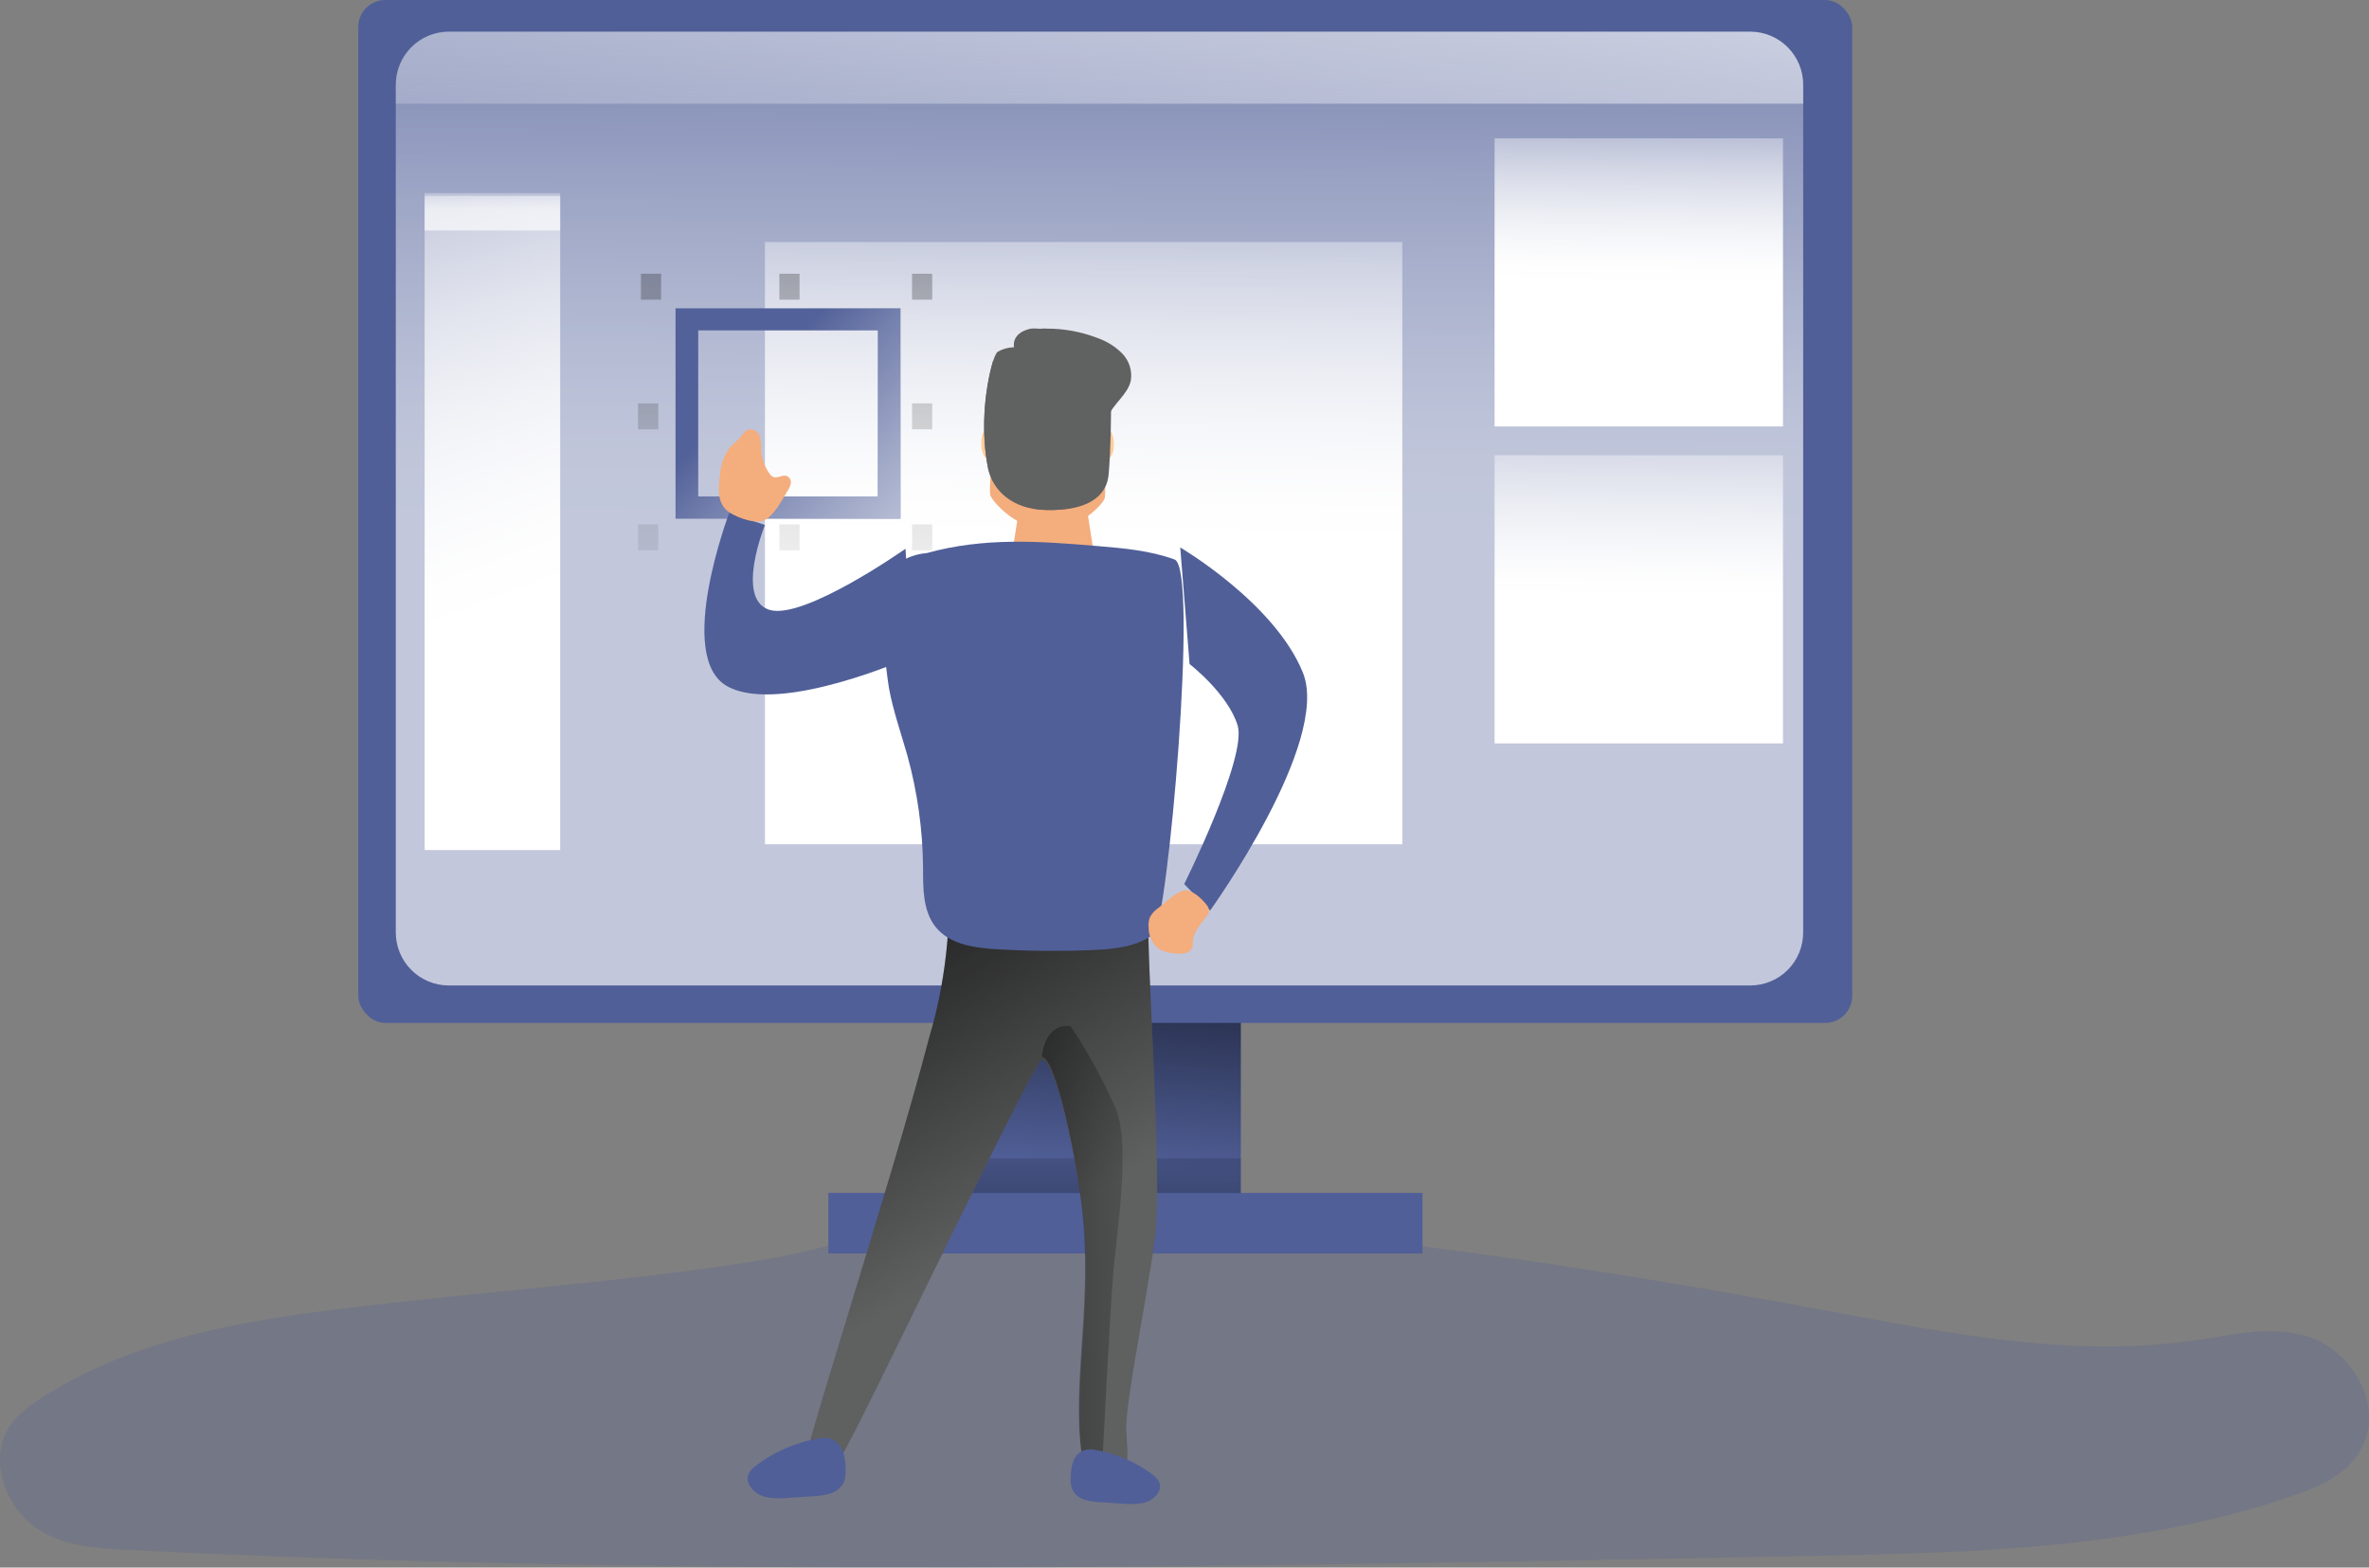 <svg width="822" height="544" viewBox="0 0 822 544" fill="none" xmlns="http://www.w3.org/2000/svg">
<rect x="0" y="0" width="822" height="544" fill="#808080" stroke="none"/>
<path opacity="0.24" d="M131.972 452.613C91.511 457.283 49.809 462.419 14.204 485.264C9.439 488.328 4.6 491.942 1.971 497.458C-3.305 508.553 2.683 523.177 11.977 529.855C21.27 536.533 32.737 537.294 43.674 537.844C238.419 547.586 433.456 543.761 628.366 539.957C684.967 538.858 742.464 537.59 796.71 518.718C806.46 515.337 817.177 510.265 820.847 499.212C825.649 484.757 814.694 468.737 801.913 464.236C789.132 459.735 775.493 463.095 762.274 465.06C716.372 471.886 670.069 461.446 624.367 453.099C534.901 436.784 442.074 423.512 351.457 421.039C320.564 420.215 294.181 432.515 263.944 437.376C220.288 444.434 175.865 447.541 131.972 452.613Z" fill="#505F98"/>
<rect x="332.468" y="342" width="98.068" height="82" fill="#505F98"/>
<rect x="332.468" y="342" width="98.068" height="82" fill="url(#paint0_linear)"/>
<rect x="124.324" width="518.359" height="355" rx="9.37" fill="#505F98"/>
<path opacity="0.65" d="M625.671 29.438V323.562C625.688 328.443 623.764 333.129 620.324 336.588C616.884 340.047 612.21 341.994 607.334 342H155.671C150.796 341.989 146.126 340.04 142.687 336.582C139.248 333.125 137.322 328.441 137.333 323.562V29.438C137.322 24.559 139.248 19.875 142.687 16.418C146.126 12.96 150.796 11.011 155.671 11H607.334C612.21 11.005 616.884 12.953 620.324 16.412C623.764 19.87 625.688 24.557 625.671 29.438V29.438Z" fill="url(#paint1_linear)"/>
<rect x="287.437" y="414" width="206.143" height="21" fill="#505F98"/>
<rect x="332.468" y="402" width="98.068" height="12" fill="url(#paint2_linear)"/>
<path d="M625.671 29.513V36H137.333V29.513C137.322 24.614 139.248 19.912 142.687 16.44C146.126 12.968 150.797 11.011 155.672 11H607.332C612.209 11.006 616.883 12.96 620.324 16.434C623.764 19.907 625.688 24.613 625.671 29.513V29.513Z" fill="url(#paint3_linear)"/>
<rect x="147.34" y="68" width="47.033" height="227" fill="url(#paint4_linear)"/>
<rect x="265.422" y="84" width="221.153" height="209" fill="url(#paint5_linear)"/>
<rect x="316.457" y="182" width="7.005" height="9" fill="url(#paint6_linear)"/>
<rect x="316.457" y="140" width="7.005" height="9" fill="url(#paint7_linear)"/>
<rect x="221.391" y="182" width="7.005" height="9" fill="url(#paint8_linear)"/>
<rect x="221.391" y="140" width="7.005" height="9" fill="url(#paint9_linear)"/>
<rect x="316.457" y="95" width="7.005" height="9" fill="url(#paint10_linear)"/>
<rect x="222.392" y="95" width="7.005" height="9" fill="url(#paint11_linear)"/>
<rect x="270.425" y="95" width="7.005" height="9" fill="url(#paint12_linear)"/>
<rect x="270.425" y="182" width="7.005" height="9" fill="url(#paint13_linear)"/>
<path fill-rule="evenodd" clip-rule="evenodd" d="M234.401 180H312.455V107H234.401V180ZM304.593 172.282H242.263V114.656H304.593V172.282Z" fill="#505F98"/>
<path fill-rule="evenodd" clip-rule="evenodd" d="M234.401 180H312.455V107H234.401V180ZM304.593 172.282H242.263V114.656H304.593V172.282Z" fill="url(#paint14_linear)"/>
<rect x="518.597" y="48" width="100.069" height="100" fill="url(#paint15_linear)"/>
<rect x="518.597" y="158" width="100.069" height="100" fill="url(#paint16_linear)"/>
<rect opacity="0.65" x="147.34" y="67" width="47.033" height="13" fill="url(#paint17_linear)"/>
<path d="M258.059 228C257.386 224.436 256.96 219.39 258.254 219.043C260.982 218.275 258.059 228 258.059 228Z" fill="#28353D"/>
<path d="M401.318 423.507C400.832 436.102 391.07 482.388 390.753 495.004C390.753 499.202 391.873 505.647 390.52 509.698C387.731 518.284 377.842 517.108 376.553 512.049L376.067 509.53C371.482 485.012 378.856 457.198 376.067 425.186C374.398 405.643 366.621 367.963 361.529 367.711C358.845 367.711 297.588 496.851 292.263 504.807C289.643 508.817 282.268 508.187 278.697 511.42C275.126 514.652 308.449 413.515 322.416 360.07C325.674 349.039 327.798 337.709 328.755 326.252C329.136 319.64 327.002 317.415 333.108 315.463C337.334 314.119 343.188 314.497 347.71 314.182C352.633 313.804 398.423 313.72 398.423 316.953C397.979 334.502 402.501 394.412 401.318 423.507Z" fill="#606161"/>
<path d="M401.318 423.507C400.832 436.102 391.07 482.388 390.753 495.004C390.753 499.202 391.873 505.647 390.52 509.698C387.731 518.284 377.842 517.108 376.553 512.049L376.067 509.53C371.482 485.012 378.856 457.198 376.067 425.186C374.398 405.643 366.621 367.963 361.529 367.711C358.845 367.711 297.588 496.851 292.263 504.807C289.643 508.817 282.268 508.187 278.697 511.42C275.126 514.652 308.449 413.515 322.416 360.07C325.674 349.039 327.798 337.709 328.755 326.252C329.136 319.64 327.002 317.415 333.108 315.463C337.334 314.119 343.188 314.497 347.71 314.182C352.633 313.804 398.423 313.72 398.423 316.953C397.979 334.502 402.501 394.412 401.318 423.507Z" fill="url(#paint18_linear)"/>
<path d="M347.245 155.148C346.86 151.163 344.977 149 343.137 149C341.298 149 340.164 151.12 340.549 155.148C340.636 158.122 342.88 160.597 345.854 161C347.716 161 347.651 159.134 347.245 155.148Z" fill="#FFCD9C"/>
<path d="M379.639 155.159C379.889 151.166 381.726 149 383.625 149C385.524 149 386.755 151.124 386.463 155.159C386.437 158.173 384.191 160.687 381.246 161C379.368 161 379.347 159.152 379.639 155.159Z" fill="#FFCD9C"/>
<path d="M383.363 172.672C383.104 174.777 374.189 184 364.044 184C353.899 184 345.523 175.577 343.753 172.208C341.983 168.839 349.107 125.505 353.23 121.884C357.352 118.262 374.06 120.641 375.463 122.558C378.83 127.085 384.464 164.27 383.363 172.672Z" fill="#F4AD7D"/>
<path d="M379.169 139.977C377.79 140.639 372.375 126.842 371.239 124.525C370.103 122.208 370.285 119.829 371.665 119.167C373.044 118.505 375.072 119.871 376.208 122.167C377.344 124.463 380.528 139.336 379.169 139.977Z" fill="#FFCD9C"/>
<path d="M348.799 138.987C347.369 138.501 351.156 124.179 351.982 121.703C352.808 119.228 354.662 117.599 356.012 118.086C357.362 118.573 357.926 120.984 357.1 123.481C356.274 125.977 350.149 139.474 348.799 138.987Z" fill="#FFCD9C"/>
<path d="M354.476 171H376.24L379.501 191.622C367.645 198.005 360.732 197.301 351.482 190.214L354.476 171Z" fill="#F4AD7D"/>
<path d="M363.49 175.13C363.49 174.75 364.395 174.43 365.491 174.43C366.587 174.43 367.493 174.75 367.493 175.13C367.493 175.51 366.611 175.57 365.491 175.57C364.371 175.57 363.49 175.53 363.49 175.13Z" fill="#F4AD7D"/>
<path d="M384.523 165.808C385.347 160.894 386.691 125.708 383.396 121.051C380.1 116.394 360.372 113.381 357.38 114.108C350.681 115.731 351.852 120.517 351.852 120.517C349.861 120.547 347.912 121.084 346.194 122.076C343.896 123.615 339.061 145.79 342.92 162.56C344.655 170.102 351.484 176.66 363.277 176.981C377.802 177.365 383.526 171.896 384.523 165.808Z" fill="#606161"/>
<path d="M357.462 115.762C359.021 114.448 361.041 113.828 363.061 114.041C369.194 114.008 375.278 115.14 380.996 117.376C384.166 118.488 387.045 120.311 389.416 122.708C391.803 125.173 392.902 128.627 392.384 132.034C391.331 137.047 386.069 140.148 384.343 144.97C382.954 148.837 383.943 152.575 383.985 156.463C384.013 159.606 383.788 162.746 383.311 165.852C382.343 171.906 376.807 177.344 362.598 176.983C351.147 176.664 344.516 170.143 342.832 162.644C340.552 150.198 341.15 137.389 344.579 125.215C350.751 126.648 357.065 127.361 363.398 127.339C370.113 127.395 376.809 126.611 383.332 125.002C384.448 131.503 384.427 144.524 384.069 154.253" fill="#606161"/>
<path d="M321.513 191.954C318.079 192.241 314.771 193.384 311.888 195.28C306.951 199.171 306.576 206.43 306.659 212.748C306.49 221.501 307.096 230.252 308.471 238.897C309.951 246.826 312.638 254.441 314.847 262.202C318.328 274.831 320.155 287.862 320.284 300.966C320.284 308.162 320.159 316.07 324.639 321.697C329.535 327.806 338.201 328.998 345.993 329.438C357.056 330.086 368.16 330.17 379.223 329.709C386.64 329.375 394.536 328.643 400.411 324.082C405.099 320.442 416.078 197.288 407.557 194.171C399.036 191.054 389.869 190.259 380.827 189.506C360.556 187.791 341.472 186.431 321.513 191.954Z" fill="#505F98"/>
<path d="M386.153 443.291C385.066 457.255 382.474 508 382.474 508L375.869 507.77C371.333 483.39 378.628 455.732 375.869 423.899C374.218 404.465 366.526 366.996 361.489 366.746C362.993 354.221 371.459 356.1 371.459 356.1C377.615 365.294 382.925 375.026 387.323 385.178C392.361 398.37 387.261 429.263 386.153 443.291Z" fill="url(#paint19_linear)"/>
<path d="M261.796 509.024C260.764 509.786 259.981 510.83 259.544 512.025C259.309 513.009 259.404 514.04 259.815 514.965C260.981 517.326 263.191 519.019 265.799 519.55C268.376 520.04 271.014 520.131 273.618 519.818L281.959 519.262C284.081 519.212 286.186 518.873 288.215 518.255C290.245 517.627 291.921 516.198 292.844 514.308C293.335 512.916 293.527 511.438 293.407 509.969C293.407 503.164 290.988 497.634 283.44 499.299C275.533 500.765 268.105 504.102 261.796 509.024V509.024Z" fill="#505F98"/>
<path d="M400.334 512.063C401.281 512.759 402 513.709 402.401 514.797C402.615 515.682 402.531 516.611 402.162 517.446C401.099 519.584 399.069 521.114 396.678 521.579C394.321 522.035 391.904 522.121 389.519 521.834L381.947 521.325C380.021 521.284 378.11 520.985 376.268 520.435C374.411 519.864 372.881 518.566 372.046 516.853C371.598 515.595 371.421 514.26 371.524 512.932C371.524 506.785 373.7 501.72 380.641 503.288C387.837 504.619 394.595 507.63 400.334 512.063V512.063Z" fill="#505F98"/>
<path d="M409.522 190C409.522 190 442.237 209.163 452.063 233.389C461.888 257.614 419.883 316 419.883 316L410.895 306.814C410.895 306.814 432.82 262.759 429.43 251.74C426.04 240.721 412.761 230.452 412.761 230.452L409.522 190Z" fill="#505F98"/>
<path d="M316.457 227.859C316.457 227.859 270.969 248.24 252.484 238.238C233.999 228.237 253.029 178 253.029 178L265.409 182.202C265.409 182.202 255.065 207.815 266.898 211.618C278.732 215.421 314.191 190.438 314.191 190.438L316.457 227.859Z" fill="#505F98"/>
<path d="M402.098 314.976C400.789 315.826 399.729 316.968 399.013 318.297C398.583 319.425 398.428 320.629 398.56 321.819C398.48 324.709 399.795 327.479 402.141 329.367C403.789 330.25 405.636 330.76 407.534 330.857C408.697 331.048 409.887 331.048 411.05 330.857C412.237 330.646 413.228 329.888 413.682 328.844C413.837 328.183 413.903 327.507 413.877 326.831C414.028 323.51 416.53 320.793 418.601 318.076C419.101 317.551 419.424 316.9 419.529 316.204C419.517 315.434 419.228 314.69 418.709 314.091C417.307 312.199 413.833 308.717 411.05 309.018C408.268 309.32 404.255 313.326 402.098 314.976Z" fill="#F4AD7D"/>
<path d="M273.216 170.435C273.809 169.611 274.213 168.679 274.403 167.698C274.554 166.683 274.017 165.687 273.063 165.211C271.547 164.647 269.745 166.13 268.251 165.504C267.745 165.235 267.322 164.846 267.021 164.375C265.256 161.945 264.244 159.093 264.098 156.143C264.184 154.571 264.036 152.995 263.659 151.463C263.215 149.886 261.631 148.849 259.924 149.018C258.518 149.331 257.727 150.689 256.848 151.776C255.969 152.863 254.211 154.158 253.069 155.516C251.118 158.307 250.002 161.55 249.839 164.898C249.224 169.077 248.828 173.861 251.904 176.87C254.277 179.189 261.506 181.927 264.823 180.694C268.493 179.315 271.371 173.444 273.216 170.435Z" fill="#F4AD7D"/>
<defs>
<linearGradient id="paint0_linear" x1="454.603" y1="410.322" x2="465.024" y2="283.584" gradientUnits="userSpaceOnUse">
<stop stop-color="#010101" stop-opacity="0.01"/>
<stop offset="0.95" stop-color="#010101"/>
</linearGradient>
<linearGradient id="paint1_linear" x1="52.89" y1="-52.483" x2="50.175" y2="397.071" gradientUnits="userSpaceOnUse">
<stop stop-color="white" stop-opacity="0.01"/>
<stop offset="0.07" stop-color="white" stop-opacity="0.22"/>
<stop offset="0.16" stop-color="white" stop-opacity="0.45"/>
<stop offset="0.25" stop-color="white" stop-opacity="0.65"/>
<stop offset="0.33" stop-color="white" stop-opacity="0.8"/>
<stop offset="0.4" stop-color="white" stop-opacity="0.91"/>
<stop offset="0.46" stop-color="white" stop-opacity="0.98"/>
<stop offset="0.51" stop-color="white"/>
</linearGradient>
<linearGradient id="paint2_linear" x1="-200.764" y1="385.073" x2="-200.664" y2="527.306" gradientUnits="userSpaceOnUse">
<stop stop-color="#010101" stop-opacity="0.01"/>
<stop offset="0.95" stop-color="#010101"/>
</linearGradient>
<linearGradient id="paint3_linear" x1="951.649" y1="130.966" x2="985.834" y2="-276.145" gradientUnits="userSpaceOnUse">
<stop stop-color="white" stop-opacity="0.01"/>
<stop offset="0.07" stop-color="white" stop-opacity="0.22"/>
<stop offset="0.16" stop-color="white" stop-opacity="0.45"/>
<stop offset="0.25" stop-color="white" stop-opacity="0.65"/>
<stop offset="0.33" stop-color="white" stop-opacity="0.8"/>
<stop offset="0.4" stop-color="white" stop-opacity="0.91"/>
<stop offset="0.46" stop-color="white" stop-opacity="0.98"/>
<stop offset="0.51" stop-color="white"/>
</linearGradient>
<linearGradient id="paint4_linear" x1="124.769" y1="20.87" x2="262.776" y2="389.142" gradientUnits="userSpaceOnUse">
<stop stop-color="white" stop-opacity="0.01"/>
<stop offset="0.07" stop-color="white" stop-opacity="0.22"/>
<stop offset="0.16" stop-color="white" stop-opacity="0.45"/>
<stop offset="0.25" stop-color="white" stop-opacity="0.65"/>
<stop offset="0.33" stop-color="white" stop-opacity="0.8"/>
<stop offset="0.4" stop-color="white" stop-opacity="0.91"/>
<stop offset="0.46" stop-color="white" stop-opacity="0.98"/>
<stop offset="0.51" stop-color="white"/>
</linearGradient>
<linearGradient id="paint5_linear" x1="228.299" y1="43.99" x2="224.974" y2="326.698" gradientUnits="userSpaceOnUse">
<stop stop-color="white" stop-opacity="0.01"/>
<stop offset="0.07" stop-color="white" stop-opacity="0.22"/>
<stop offset="0.16" stop-color="white" stop-opacity="0.45"/>
<stop offset="0.25" stop-color="white" stop-opacity="0.65"/>
<stop offset="0.33" stop-color="white" stop-opacity="0.8"/>
<stop offset="0.4" stop-color="white" stop-opacity="0.91"/>
<stop offset="0.46" stop-color="white" stop-opacity="0.98"/>
<stop offset="0.51" stop-color="white"/>
</linearGradient>
<linearGradient id="paint6_linear" x1="544.134" y1="235.704" x2="563.321" y2="-342.215" gradientUnits="userSpaceOnUse">
<stop stop-color="#010101" stop-opacity="0.01"/>
<stop offset="0.95" stop-color="#010101"/>
</linearGradient>
<linearGradient id="paint7_linear" x1="543.282" y1="236.045" x2="562.47" y2="-341.875" gradientUnits="userSpaceOnUse">
<stop stop-color="#010101" stop-opacity="0.01"/>
<stop offset="0.95" stop-color="#010101"/>
</linearGradient>
<linearGradient id="paint8_linear" x1="449.103" y1="233.354" x2="468.319" y2="-344.565" gradientUnits="userSpaceOnUse">
<stop stop-color="#010101" stop-opacity="0.01"/>
<stop offset="0.95" stop-color="#010101"/>
</linearGradient>
<linearGradient id="paint9_linear" x1="448.251" y1="233.694" x2="467.467" y2="-344.224" gradientUnits="userSpaceOnUse">
<stop stop-color="#010101" stop-opacity="0.01"/>
<stop offset="0.95" stop-color="#010101"/>
</linearGradient>
<linearGradient id="paint10_linear" x1="542.344" y1="237.545" x2="561.56" y2="-340.373" gradientUnits="userSpaceOnUse">
<stop stop-color="#010101" stop-opacity="0.01"/>
<stop offset="0.95" stop-color="#010101"/>
</linearGradient>
<linearGradient id="paint11_linear" x1="448.313" y1="235.236" x2="467.501" y2="-342.683" gradientUnits="userSpaceOnUse">
<stop stop-color="#010101" stop-opacity="0.01"/>
<stop offset="0.95" stop-color="#010101"/>
</linearGradient>
<linearGradient id="paint12_linear" x1="496.303" y1="236.396" x2="515.52" y2="-341.501" gradientUnits="userSpaceOnUse">
<stop stop-color="#010101" stop-opacity="0.01"/>
<stop offset="0.95" stop-color="#010101"/>
</linearGradient>
<linearGradient id="paint13_linear" x1="498.119" y1="233.843" x2="517.336" y2="-344.075" gradientUnits="userSpaceOnUse">
<stop stop-color="#010101" stop-opacity="0.01"/>
<stop offset="0.95" stop-color="#010101"/>
</linearGradient>
<linearGradient id="paint14_linear" x1="153.042" y1="248.399" x2="385.274" y2="465.094" gradientUnits="userSpaceOnUse">
<stop stop-color="white" stop-opacity="0.01"/>
<stop offset="0.07" stop-color="white" stop-opacity="0.22"/>
<stop offset="0.16" stop-color="white" stop-opacity="0.45"/>
<stop offset="0.25" stop-color="white" stop-opacity="0.65"/>
<stop offset="0.33" stop-color="white" stop-opacity="0.8"/>
<stop offset="0.4" stop-color="white" stop-opacity="0.91"/>
<stop offset="0.46" stop-color="white" stop-opacity="0.98"/>
<stop offset="0.51" stop-color="white"/>
</linearGradient>
<linearGradient id="paint15_linear" x1="501.908" y1="28.864" x2="500.123" y2="164.026" gradientUnits="userSpaceOnUse">
<stop stop-color="white" stop-opacity="0.01"/>
<stop offset="0.07" stop-color="white" stop-opacity="0.22"/>
<stop offset="0.16" stop-color="white" stop-opacity="0.45"/>
<stop offset="0.25" stop-color="white" stop-opacity="0.65"/>
<stop offset="0.33" stop-color="white" stop-opacity="0.8"/>
<stop offset="0.4" stop-color="white" stop-opacity="0.91"/>
<stop offset="0.46" stop-color="white" stop-opacity="0.98"/>
<stop offset="0.51" stop-color="white"/>
</linearGradient>
<linearGradient id="paint16_linear" x1="501.908" y1="138.864" x2="500.123" y2="274.026" gradientUnits="userSpaceOnUse">
<stop stop-color="white" stop-opacity="0.01"/>
<stop offset="0.07" stop-color="white" stop-opacity="0.22"/>
<stop offset="0.16" stop-color="white" stop-opacity="0.45"/>
<stop offset="0.25" stop-color="white" stop-opacity="0.65"/>
<stop offset="0.33" stop-color="white" stop-opacity="0.8"/>
<stop offset="0.4" stop-color="white" stop-opacity="0.91"/>
<stop offset="0.46" stop-color="white" stop-opacity="0.98"/>
<stop offset="0.51" stop-color="white"/>
</linearGradient>
<linearGradient id="paint17_linear" x1="138.068" y1="64.281" x2="138.051" y2="82.481" gradientUnits="userSpaceOnUse">
<stop stop-color="white" stop-opacity="0.01"/>
<stop offset="0.07" stop-color="white" stop-opacity="0.22"/>
<stop offset="0.16" stop-color="white" stop-opacity="0.45"/>
<stop offset="0.25" stop-color="white" stop-opacity="0.65"/>
<stop offset="0.33" stop-color="white" stop-opacity="0.8"/>
<stop offset="0.4" stop-color="white" stop-opacity="0.91"/>
<stop offset="0.46" stop-color="white" stop-opacity="0.98"/>
<stop offset="0.51" stop-color="white"/>
</linearGradient>
<linearGradient id="paint18_linear" x1="402.646" y1="400.512" x2="306.553" y2="235.732" gradientUnits="userSpaceOnUse">
<stop stop-color="#010101" stop-opacity="0.01"/>
<stop offset="0.95" stop-color="#010101"/>
</linearGradient>
<linearGradient id="paint19_linear" x1="403.669" y1="-61.108" x2="230.783" y2="-56.239" gradientUnits="userSpaceOnUse">
<stop stop-color="#010101" stop-opacity="0.01"/>
<stop offset="0.95" stop-color="#010101"/>
</linearGradient>
</defs>
</svg>
